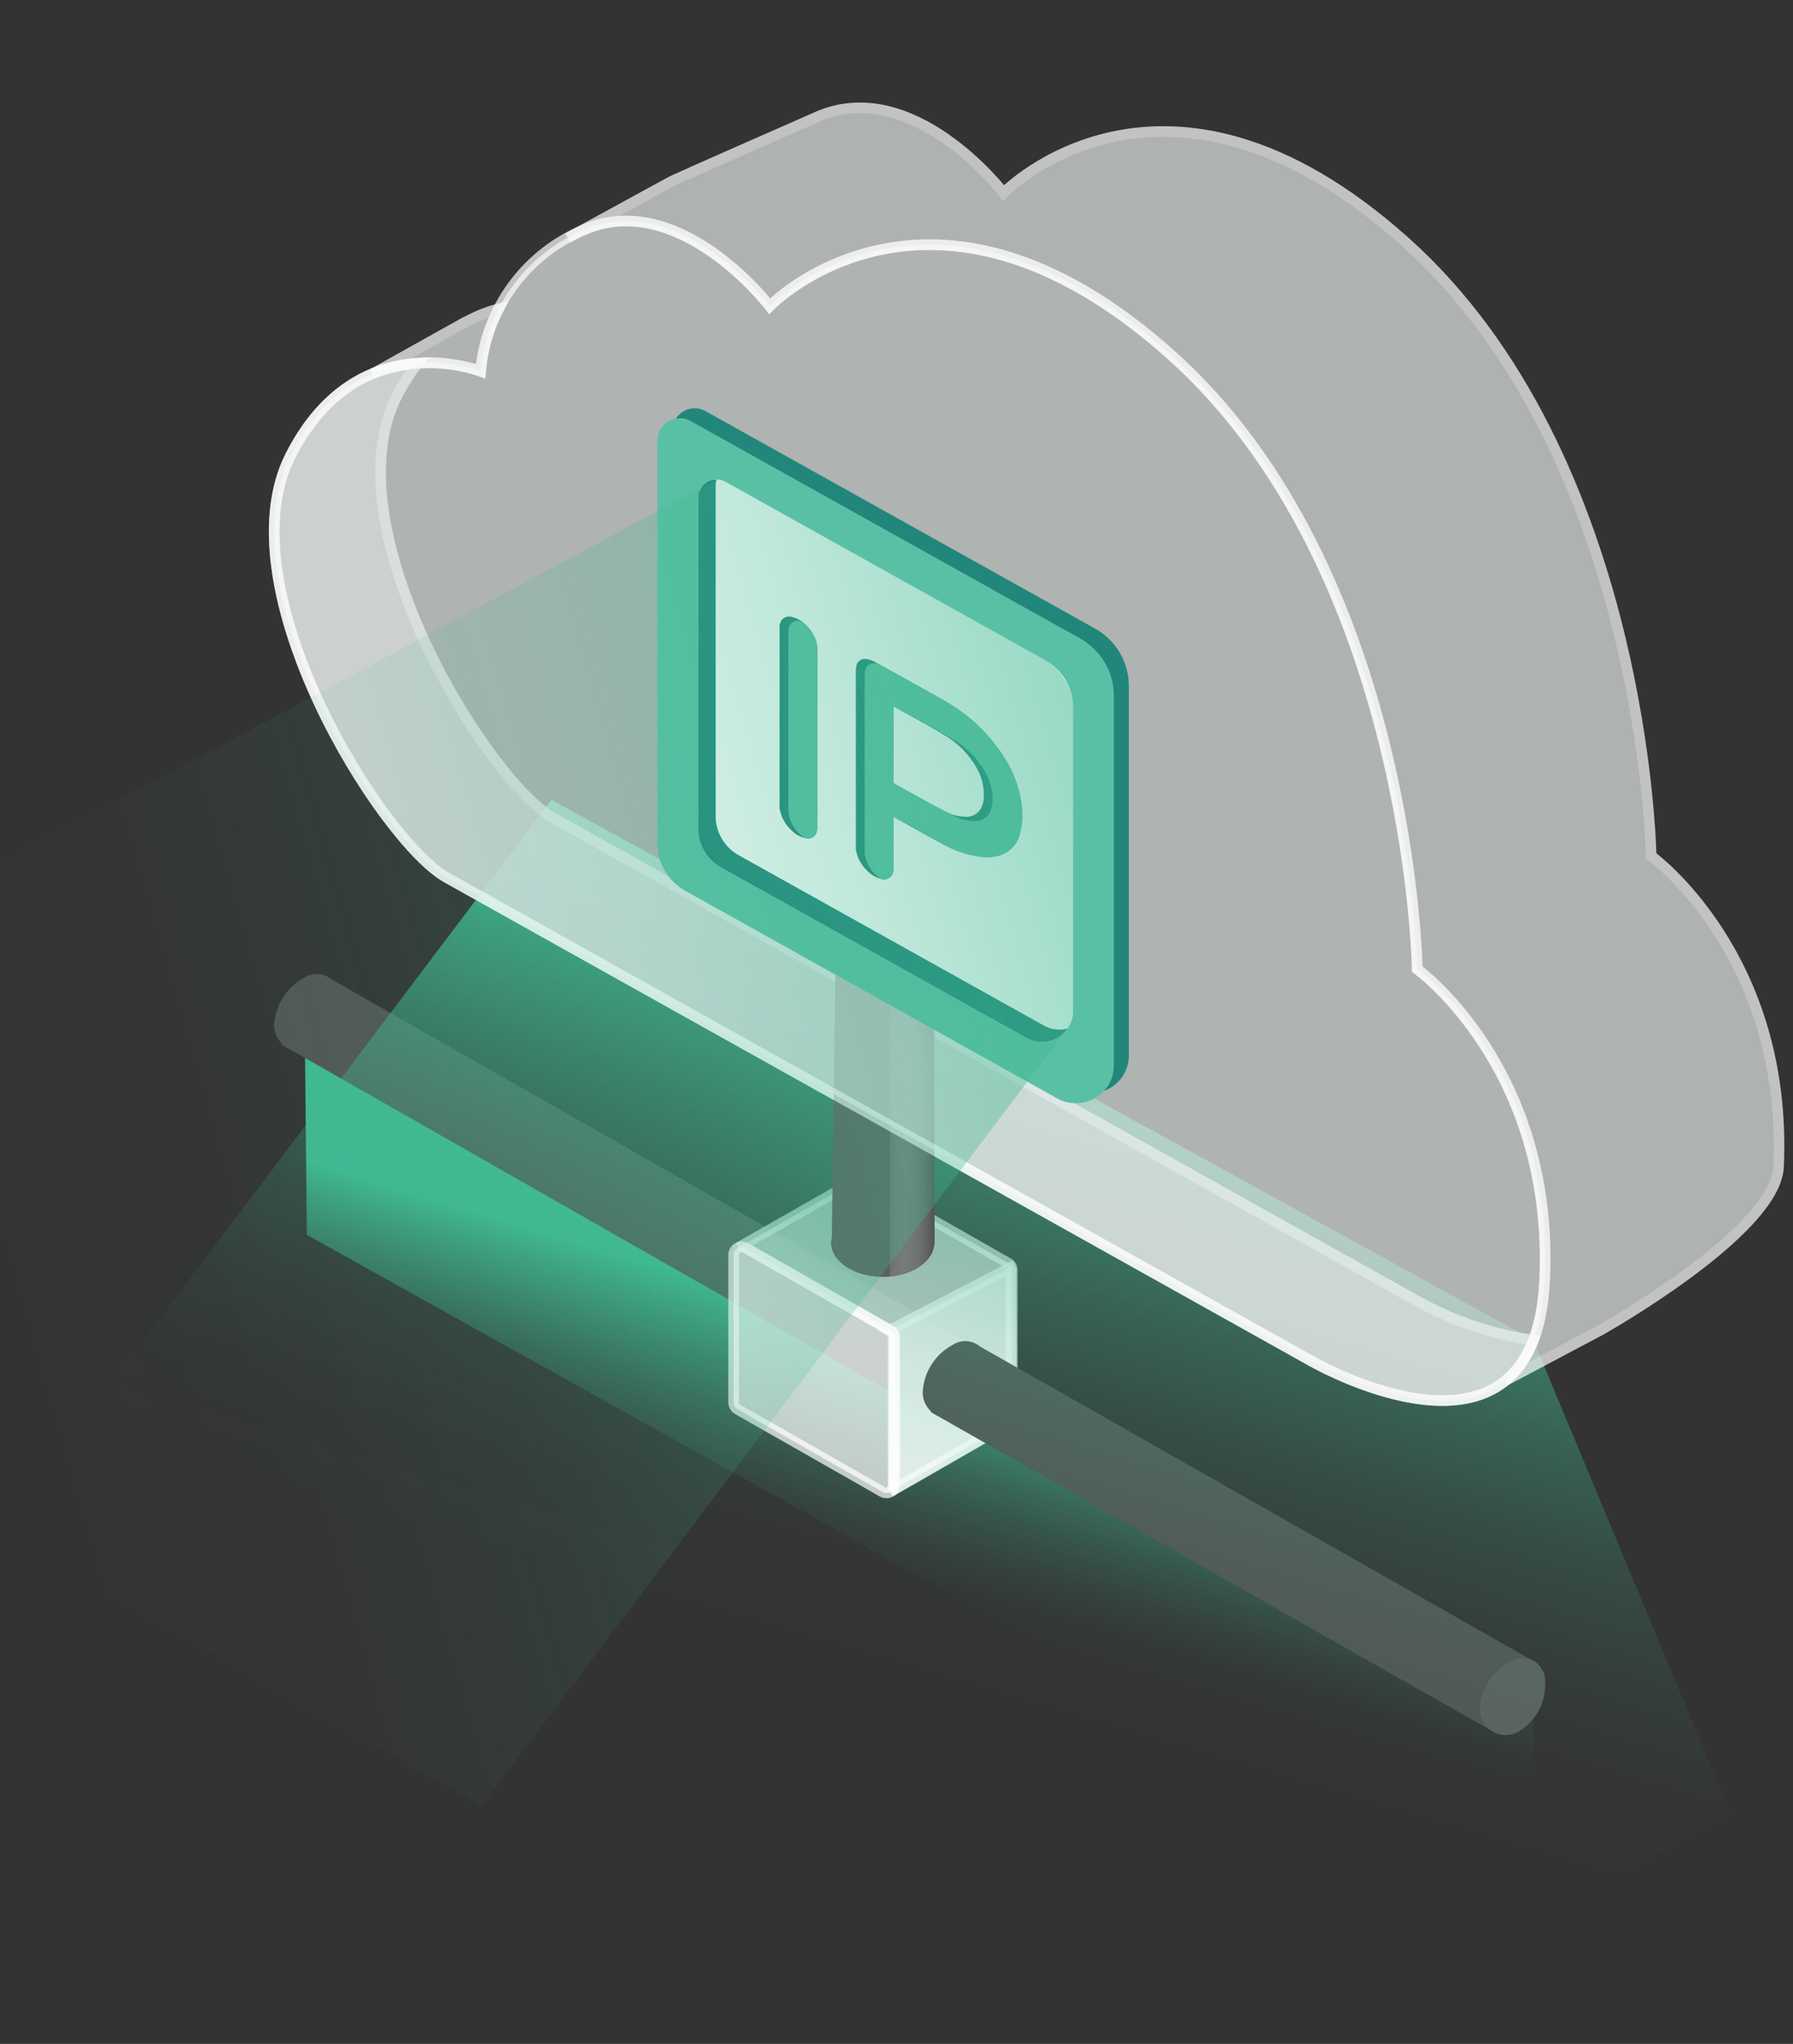 <?xml version="1.0" encoding="UTF-8"?>
<svg width="86px" height="98px" viewBox="0 0 86 98" version="1.1" xmlns="http://www.w3.org/2000/svg" xmlns:xlink="http://www.w3.org/1999/xlink">
    <rect x="0" y="0" width="86" height="98" fill="#333333" stroke="none"/>
    <!-- Generator: Sketch 63.1 (92452) - https://sketch.com -->
    <title>组 883</title>
    <desc>Created with Sketch.</desc>
    <defs>
        <linearGradient x1="54.8%" y1="38.3%" x2="43.9%" y2="64.9%" id="linearGradient-1">
            <stop stop-color="#40B992" offset="0%"></stop>
            <stop stop-color="#40B992" stop-opacity="0.753" offset="12.7%"></stop>
            <stop stop-color="#40B992" stop-opacity="0.525" offset="26.8%"></stop>
            <stop stop-color="#40B992" stop-opacity="0.337" offset="41%"></stop>
            <stop stop-color="#40B992" stop-opacity="0.188" offset="55.4%"></stop>
            <stop stop-color="#40B992" stop-opacity="0.082" offset="70%"></stop>
            <stop stop-color="#40B992" stop-opacity="0.02" offset="84.7%"></stop>
            <stop stop-color="#40B992" stop-opacity="0" offset="100%"></stop>
        </linearGradient>
        <linearGradient x1="67.1%" y1="17.8%" x2="50.3%" y2="63%" id="linearGradient-2">
            <stop stop-color="#40B992" offset="0%"></stop>
            <stop stop-color="#40B992" stop-opacity="0.753" offset="12.7%"></stop>
            <stop stop-color="#40B992" stop-opacity="0.525" offset="26.8%"></stop>
            <stop stop-color="#40B992" stop-opacity="0.337" offset="41%"></stop>
            <stop stop-color="#40B992" stop-opacity="0.188" offset="55.4%"></stop>
            <stop stop-color="#40B992" stop-opacity="0.082" offset="70%"></stop>
            <stop stop-color="#40B992" stop-opacity="0.02" offset="84.7%"></stop>
            <stop stop-color="#40B992" stop-opacity="0" offset="100%"></stop>
        </linearGradient>
        <linearGradient x1="-24%" y1="50.2%" x2="152.6%" y2="48.8%" id="linearGradient-3">
            <stop stop-color="#FFFFFF" stop-opacity="0" offset="0%"></stop>
            <stop stop-color="#000000" offset="100%"></stop>
        </linearGradient>
        <linearGradient x1="142.3%" y1="18.8%" x2="1.7%" y2="69.5%" id="linearGradient-4">
            <stop stop-color="#40B992" offset="0%"></stop>
            <stop stop-color="#40B992" stop-opacity="0.753" offset="12.7%"></stop>
            <stop stop-color="#40B992" stop-opacity="0.525" offset="26.8%"></stop>
            <stop stop-color="#40B992" stop-opacity="0.337" offset="41%"></stop>
            <stop stop-color="#40B992" stop-opacity="0.188" offset="55.4%"></stop>
            <stop stop-color="#40B992" stop-opacity="0.082" offset="70%"></stop>
            <stop stop-color="#40B992" stop-opacity="0.02" offset="84.7%"></stop>
            <stop stop-color="#40B992" stop-opacity="0" offset="100%"></stop>
        </linearGradient>
    </defs>
    <g id="组-883" stroke="none" stroke-width="1" fill="none" fill-rule="evenodd">
        <g transform="translate(0, 5)" fill-rule="nonzero">
            <g id="组_777" transform="translate(0, 0.172)">
                <g id="组_773" transform="translate(13.151, 40.895)">
                    <polygon id="路径_6926" fill="url(#linearGradient-1)" points="1.461 2.482 60.393 36.34 60.627 46.058 1.567 13.141"></polygon>
                    <g id="组_770">
                        <path d="M3.132,1.768 C3.185,2.743 2.692,3.666 1.853,4.165 C1.468,4.386 0.995,4.385 0.612,4.161 C0.229,3.936 -0.005,3.524 -7.30551145e-14,3.081 C0.05,2.123 0.598,1.261 1.445,0.81 C1.787,0.587 2.225,0.574 2.58,0.775 C2.935,0.977 3.148,1.36 3.132,1.768 Z" id="路径_6927" fill="#525553"></path>
                        <path d="M33.977,19.371 C34.028,20.345 33.535,21.268 32.697,21.766 C32.312,21.987 31.839,21.986 31.456,21.762 C31.074,21.538 30.841,21.126 30.845,20.682 C30.895,19.725 31.443,18.864 32.289,18.412 C32.631,18.189 33.069,18.176 33.425,18.378 C33.78,18.579 33.993,18.963 33.977,19.371 Z" id="路径_6928" fill="#6A90CA"></path>
                        <polygon id="路径_6929" fill="#525553" points="31.352 21.69 0.369 4.027 2.747 0.892 33.642 18.505"></polygon>
                    </g>
                    <g id="组_771" transform="translate(22.274, 10.488)">
                        <path d="M12.932,4.008 L5.986,0.051 C5.835,-0.036 5.645,-0.012 5.522,0.111 L7.30551619e-14,3.259 C0.111,3.213 0.237,3.221 0.341,3.28 L7.288,7.238 C7.407,7.306 7.48,7.433 7.481,7.57 L7.481,14.644 C7.481,14.769 7.42,14.886 7.317,14.957 L12.835,11.785 C13.005,11.742 13.124,11.589 13.125,11.414 L13.125,4.341 C13.125,4.203 13.051,4.077 12.932,4.008 L12.932,4.008 Z" id="路径_6930" stroke="#FFFFFF" stroke-width="0.51" fill="#FFFFFF" opacity="0.7"></path>
                        <polygon id="路径_6931" fill="#597DB4" points="7.232 15.003 7.232 15.003 7.256 14.99"></polygon>
                    </g>
                    <path d="M29.687,18.063 L29.687,25.137 C29.687,25.262 29.626,25.379 29.523,25.45 L35.042,22.28 C35.212,22.236 35.33,22.083 35.331,21.908 L35.331,14.834 C35.327,14.792 35.316,14.752 35.299,14.714 L29.492,17.729 C29.612,17.798 29.686,17.925 29.687,18.063 Z" id="路径_6932" stroke="#FFFFFF" stroke-width="0.51" fill="#FFFFFF" opacity="0.7"></path>
                    <g id="组_772" transform="translate(31.105, 17.601)">
                        <path d="M3.133,1.77 C3.184,2.745 2.691,3.667 1.853,4.165 C1.468,4.387 0.995,4.385 0.612,4.161 C0.229,3.937 -0.005,3.525 7.30551958e-14,3.081 C0.05,2.124 0.598,1.263 1.445,0.812 C1.787,0.588 2.225,0.575 2.581,0.777 C2.936,0.979 3.149,1.362 3.133,1.77 Z" id="路径_6933" fill="#525553"></path>
                        <polygon id="路径_6934" fill="#525553" points="27.229 19.286 0.368 4.027 2.746 0.893 29.518 16.102"></polygon>
                        <path d="M29.855,16.967 C29.906,17.941 29.414,18.863 28.575,19.362 C28.191,19.583 27.717,19.581 27.334,19.357 C26.951,19.133 26.718,18.721 26.723,18.277 C26.772,17.32 27.32,16.458 28.167,16.008 C28.509,15.785 28.947,15.772 29.303,15.974 C29.658,16.175 29.871,16.558 29.855,16.967 L29.855,16.967 Z" id="路径_6935" fill="#5B615F"></path>
                    </g>
                </g>
                <polygon id="路径_6936" fill="url(#linearGradient-2)" points="26.455 33.176 0 68.191 53.252 98.732 82.964 81.682 73.544 59.084"></polygon>
                <g id="组_774" transform="translate(17.87, 0)" opacity="0.7" stroke="#FFFFFF" stroke-width="0.51">
                    <path d="M5.183,12.629 C5.265,11.583 5.559,10.564 6.048,9.636 C5.449,9.792 4.874,10.032 4.341,10.347 L4.33,10.338 L-7.30551619e-14,12.756 C1.659,12.105 3.494,12.06 5.183,12.629 L5.183,12.629 Z" id="路径_6937" fill="#E4EAE8"></path>
                    <path d="M61.325,35.87 C61.325,35.87 61.026,16.681 49.492,6.394 C37.957,-3.894 30.266,4.081 30.266,4.081 C30.266,4.081 25.838,-1.699 21.178,0.498 C20.857,0.647 14.509,3.414 14.232,3.582 L14.232,3.582 L9.364,6.244 C9.557,6.136 9.75,6.026 9.962,5.923 C14.623,3.726 19.05,9.507 19.05,9.507 C19.05,9.507 26.74,1.531 38.276,11.82 C49.812,22.109 50.109,41.296 50.109,41.296 C50.109,41.296 56.686,46.036 56.22,56.204 C56.106,58.683 55.375,60.176 54.336,61.024 L54.336,61.024 L58.991,58.553 L58.991,58.553 C60.293,57.799 67.303,53.641 67.435,50.778 C67.901,40.61 61.325,35.87 61.325,35.87 Z" id="路径_6938" fill="#E2E8E6"></path>
                </g>
                <g id="组_775" opacity="0.7" transform="translate(13.151, 12.246)" fill="#BAC0C3" stroke="#FFFFFF" stroke-width="0.51">
                    <path d="M54.735,44.915 L13.372,21.796 C10.27,20.061 2.653,7.925 5.885,1.567 C6.167,1.016 6.5,0.491 6.878,0.001 C4.946,0.135 2.495,1.063 0.783,4.429 C-2.449,10.787 5.168,22.925 8.27,24.658 L49.634,47.777 C49.634,47.777 58.12,52.75 60.393,46.838 C58.403,46.556 56.484,45.904 54.735,44.915 Z" id="路径_6939"></path>
                </g>
                <path d="M44.826,54.405 L44.826,54.405 L44.797,40.209 L40.123,37.712 L39.898,54.15 L39.898,54.15 C39.876,54.234 39.863,54.32 39.86,54.407 C39.86,55.316 40.972,56.053 42.343,56.053 C43.678,56.053 44.759,55.352 44.814,54.477 L44.825,54.477 L44.826,54.405 Z" id="路径_6940" fill="#5B615F"></path>
                <path d="M42.683,56.027 C43.857,55.92 44.765,55.273 44.816,54.474 L44.827,54.474 L44.827,54.402 L44.798,40.486 L42.683,40.486 L42.683,56.027 Z" id="路径_6941" fill="url(#linearGradient-3)" style="mix-blend-mode: multiply;"></path>
                <path d="M21.422,36.904 L62.785,60.022 C62.785,60.022 73.622,66.38 74.088,56.208 C74.554,46.037 67.977,41.296 67.977,41.296 C67.977,41.296 67.679,22.108 56.144,11.82 C44.609,1.532 36.918,9.507 36.918,9.507 C36.918,9.507 32.491,3.727 27.83,5.923 C25.138,7.123 23.308,9.691 23.053,12.628 C23.053,12.628 17.168,10.314 13.935,16.676 C10.702,23.038 18.32,35.17 21.422,36.904 Z" id="路径_6942" stroke="#FFFFFF" stroke-width="0.51" fill="#E4EAE8" opacity="0.7"></path>
                <g id="组_776" transform="translate(31.532, 14.406)">
                    <path d="M1.34,23.136 L19.175,33.087 C19.738,33.404 20.426,33.399 20.984,33.075 C21.543,32.751 21.888,32.156 21.893,31.511 L21.893,13.792 C21.891,12.646 21.269,11.591 20.267,11.035 L1.592,0.612 C1.262,0.427 0.859,0.43 0.532,0.619 C0.205,0.809 0.003,1.157 0,1.535 L0,20.861 C0.001,21.806 0.514,22.677 1.34,23.136 Z" id="路径_6943" fill="#5AC0A5"></path>
                    <path d="M20.987,10.558 L2.312,0.137 C1.818,-0.14 1.193,0.016 0.887,0.492 C1.129,0.448 1.379,0.491 1.594,0.612 L20.268,11.034 C21.269,11.59 21.892,12.646 21.893,13.791 L21.893,31.51 C21.895,31.963 21.723,32.4 21.413,32.731 C22.132,32.477 22.613,31.797 22.613,31.034 L22.613,13.316 C22.612,12.17 21.989,11.114 20.987,10.558 Z" id="路径_6944" fill="#21877A"></path>
                    <path d="M3.057,22.023 L17.704,30.196 C18.166,30.456 18.731,30.452 19.19,30.186 C19.648,29.92 19.932,29.431 19.935,28.9 L19.935,14.347 C19.934,13.406 19.423,12.539 18.6,12.082 L3.264,3.525 C2.993,3.372 2.662,3.375 2.393,3.531 C2.125,3.687 1.959,3.973 1.957,4.284 L1.957,20.156 C1.958,20.932 2.379,21.646 3.057,22.023 L3.057,22.023 Z" id="路径_6945" fill="#FFFFFF"></path>
                    <path d="M18.542,29.598 L3.895,21.426 C3.218,21.049 2.797,20.337 2.795,19.562 L2.795,3.69 C2.795,3.596 2.811,3.503 2.841,3.415 C2.608,3.412 2.383,3.502 2.217,3.665 C2.051,3.829 1.957,4.052 1.956,4.285 L1.956,20.157 C1.959,20.932 2.379,21.644 3.056,22.021 L17.703,30.194 C18.379,30.571 19.231,30.374 19.672,29.737 C19.292,29.843 18.885,29.793 18.542,29.598 Z" id="路径_6946" fill="#21877A"></path>
                </g>
                <path d="M49.032,34.189 C49.001,34.37 48.983,34.555 48.938,34.733 C48.842,35.238 48.485,35.654 47.999,35.825 C47.713,35.92 47.409,35.951 47.109,35.914 C46.445,35.837 45.803,35.629 45.22,35.301 C44.464,34.897 43.718,34.472 42.967,34.056 C42.937,34.039 42.903,34.023 42.858,33.998 L42.858,36.423 C42.858,36.477 42.854,36.53 42.847,36.583 C42.837,36.721 42.763,36.846 42.647,36.922 C42.532,36.997 42.388,37.015 42.257,36.969 C42.009,36.905 41.784,36.773 41.606,36.588 C41.331,36.337 41.142,36.006 41.066,35.641 C41.053,35.565 41.047,35.488 41.049,35.41 C41.049,32.606 41.049,29.802 41.049,26.998 C41.048,26.917 41.056,26.837 41.073,26.759 C41.093,26.649 41.157,26.552 41.249,26.49 C41.342,26.428 41.456,26.406 41.565,26.429 C41.692,26.448 41.815,26.489 41.929,26.549 C43.057,27.172 44.188,27.787 45.303,28.432 C46.511,29.109 47.523,30.085 48.243,31.268 C48.605,31.861 48.851,32.517 48.97,33.202 C48.996,33.357 49.011,33.514 49.03,33.67 L49.032,34.189 Z M42.868,28.701 C42.864,28.713 42.861,28.726 42.859,28.739 C42.859,29.935 42.859,31.131 42.859,32.327 C42.865,32.362 42.886,32.393 42.917,32.412 C43.095,32.516 43.275,32.615 43.456,32.715 C44.077,33.054 44.693,33.4 45.32,33.73 C45.6,33.877 45.908,33.965 46.224,33.987 C46.628,34.049 47.015,33.802 47.128,33.409 C47.164,33.292 47.184,33.171 47.189,33.05 C47.209,32.577 47.099,32.108 46.872,31.694 C46.493,31.005 45.932,30.434 45.25,30.044 C44.71,29.716 44.151,29.418 43.6,29.108 C43.357,28.974 43.118,28.84 42.868,28.7 L42.868,28.701 Z" id="路径_6947" fill="#21877A"></path>
                <path d="M37.392,24.808 C37.406,24.763 37.417,24.716 37.432,24.672 C37.514,24.453 37.753,24.336 37.976,24.405 C38.217,24.462 38.437,24.584 38.613,24.757 C38.905,25.013 39.106,25.357 39.184,25.737 C39.197,25.813 39.202,25.891 39.201,25.969 C39.201,28.8 39.201,31.632 39.201,34.463 C39.203,34.532 39.197,34.6 39.184,34.668 C39.167,34.787 39.1,34.893 38.999,34.961 C38.899,35.028 38.775,35.05 38.658,35.021 C38.397,34.97 38.158,34.84 37.973,34.649 C37.675,34.386 37.475,34.031 37.405,33.639 C37.401,33.631 37.397,33.623 37.391,33.616 L37.392,24.808 Z" id="路径_6948" fill="#21877A"></path>
                <path d="M35.382,62.404 L42.328,66.361 C42.447,66.429 42.594,66.43 42.713,66.361 C42.833,66.292 42.906,66.165 42.906,66.027 L42.906,58.953 C42.906,58.816 42.832,58.69 42.714,58.621 L35.767,54.664 C35.648,54.595 35.501,54.595 35.382,54.664 C35.262,54.733 35.189,54.86 35.189,54.998 L35.189,62.071 C35.189,62.208 35.263,62.335 35.382,62.404 L35.382,62.404 Z" id="路径_6949" stroke="#FFFFFF" stroke-width="0.51" fill="#FFFFFF" opacity="0.7"></path>
                <path d="M39.186,25.737 C39.107,25.357 38.906,25.013 38.614,24.757 C38.562,24.711 38.506,24.668 38.447,24.629 C38.429,24.624 38.416,24.614 38.397,24.61 C38.173,24.54 37.934,24.657 37.853,24.876 C37.837,24.921 37.826,24.968 37.812,25.013 L37.812,33.821 C37.818,33.828 37.822,33.835 37.826,33.844 C37.896,34.235 38.096,34.591 38.395,34.854 C38.45,34.9 38.507,34.943 38.567,34.983 C38.6,34.991 38.625,35.01 38.659,35.017 C38.777,35.046 38.901,35.024 39.001,34.956 C39.101,34.889 39.169,34.783 39.186,34.663 C39.199,34.596 39.205,34.527 39.202,34.459 C39.202,31.627 39.202,28.795 39.202,25.964 C39.204,25.888 39.198,25.812 39.186,25.737 L39.186,25.737 Z" id="路径_6950" fill="#5AC0A5"></path>
                <path d="M48.244,31.268 C47.524,30.086 46.511,29.109 45.303,28.433 C44.289,27.845 43.259,27.284 42.231,26.718 C42.152,26.683 42.07,26.656 41.985,26.638 C41.876,26.615 41.763,26.637 41.67,26.698 C41.577,26.76 41.514,26.857 41.493,26.966 C41.476,27.045 41.468,27.125 41.47,27.206 C41.47,30.009 41.47,32.813 41.47,35.617 C41.468,35.695 41.473,35.772 41.486,35.848 C41.562,36.213 41.751,36.545 42.027,36.796 C42.092,36.856 42.162,36.91 42.235,36.96 C42.243,36.96 42.248,36.967 42.258,36.969 C42.388,37.015 42.533,36.998 42.648,36.923 C42.764,36.847 42.837,36.722 42.847,36.584 C42.855,36.531 42.859,36.477 42.858,36.424 L42.858,33.999 C42.905,34.024 42.937,34.04 42.967,34.057 L43.278,34.229 L43.278,34.207 C43.325,34.232 43.356,34.248 43.387,34.265 C44.125,34.674 44.861,35.092 45.605,35.49 C46.079,35.714 46.587,35.858 47.108,35.914 C47.408,35.951 47.712,35.921 47.998,35.826 C48.484,35.655 48.842,35.239 48.937,34.733 C48.982,34.556 49.001,34.371 49.031,34.19 L49.031,33.671 C49.011,33.515 48.996,33.359 48.971,33.203 C48.852,32.518 48.606,31.862 48.244,31.268 L48.244,31.268 Z M47.547,33.618 C47.434,34.011 47.047,34.258 46.642,34.196 C46.326,34.175 46.018,34.087 45.738,33.939 C45.648,33.891 45.558,33.841 45.468,33.792 C45.419,33.77 45.366,33.757 45.319,33.732 C44.695,33.402 44.079,33.056 43.455,32.717 C43.275,32.617 43.094,32.517 42.915,32.414 C42.885,32.395 42.864,32.364 42.858,32.329 C42.858,31.132 42.858,29.936 42.858,28.741 C42.859,28.728 42.861,28.715 42.865,28.703 C43.007,28.783 43.142,28.859 43.279,28.934 L43.285,28.91 C43.535,29.05 43.776,29.182 44.017,29.318 C44.568,29.628 45.128,29.925 45.667,30.254 C46.349,30.644 46.91,31.215 47.289,31.903 C47.516,32.318 47.626,32.787 47.606,33.259 C47.602,33.381 47.582,33.501 47.547,33.618 L47.547,33.618 Z" id="路径_6951" fill="#5AC0A5"></path>
            </g>
            <path d="M51.468,28.925 C51.461,28.349 51.261,27.793 50.899,27.345 L50.899,27.309 L50.852,27.282 C50.653,27.032 50.409,26.821 50.134,26.66 L34.797,18.103 C34.666,18.029 34.517,17.99 34.366,17.992 L0.001,36.446 L0.001,68.363 L23.085,81.601 L51.231,44.27 C51.386,44.033 51.468,43.757 51.468,43.474 L51.468,28.925 Z" id="路径_6952" fill="url(#linearGradient-4)"></path>
        </g>
    </g>
</svg>